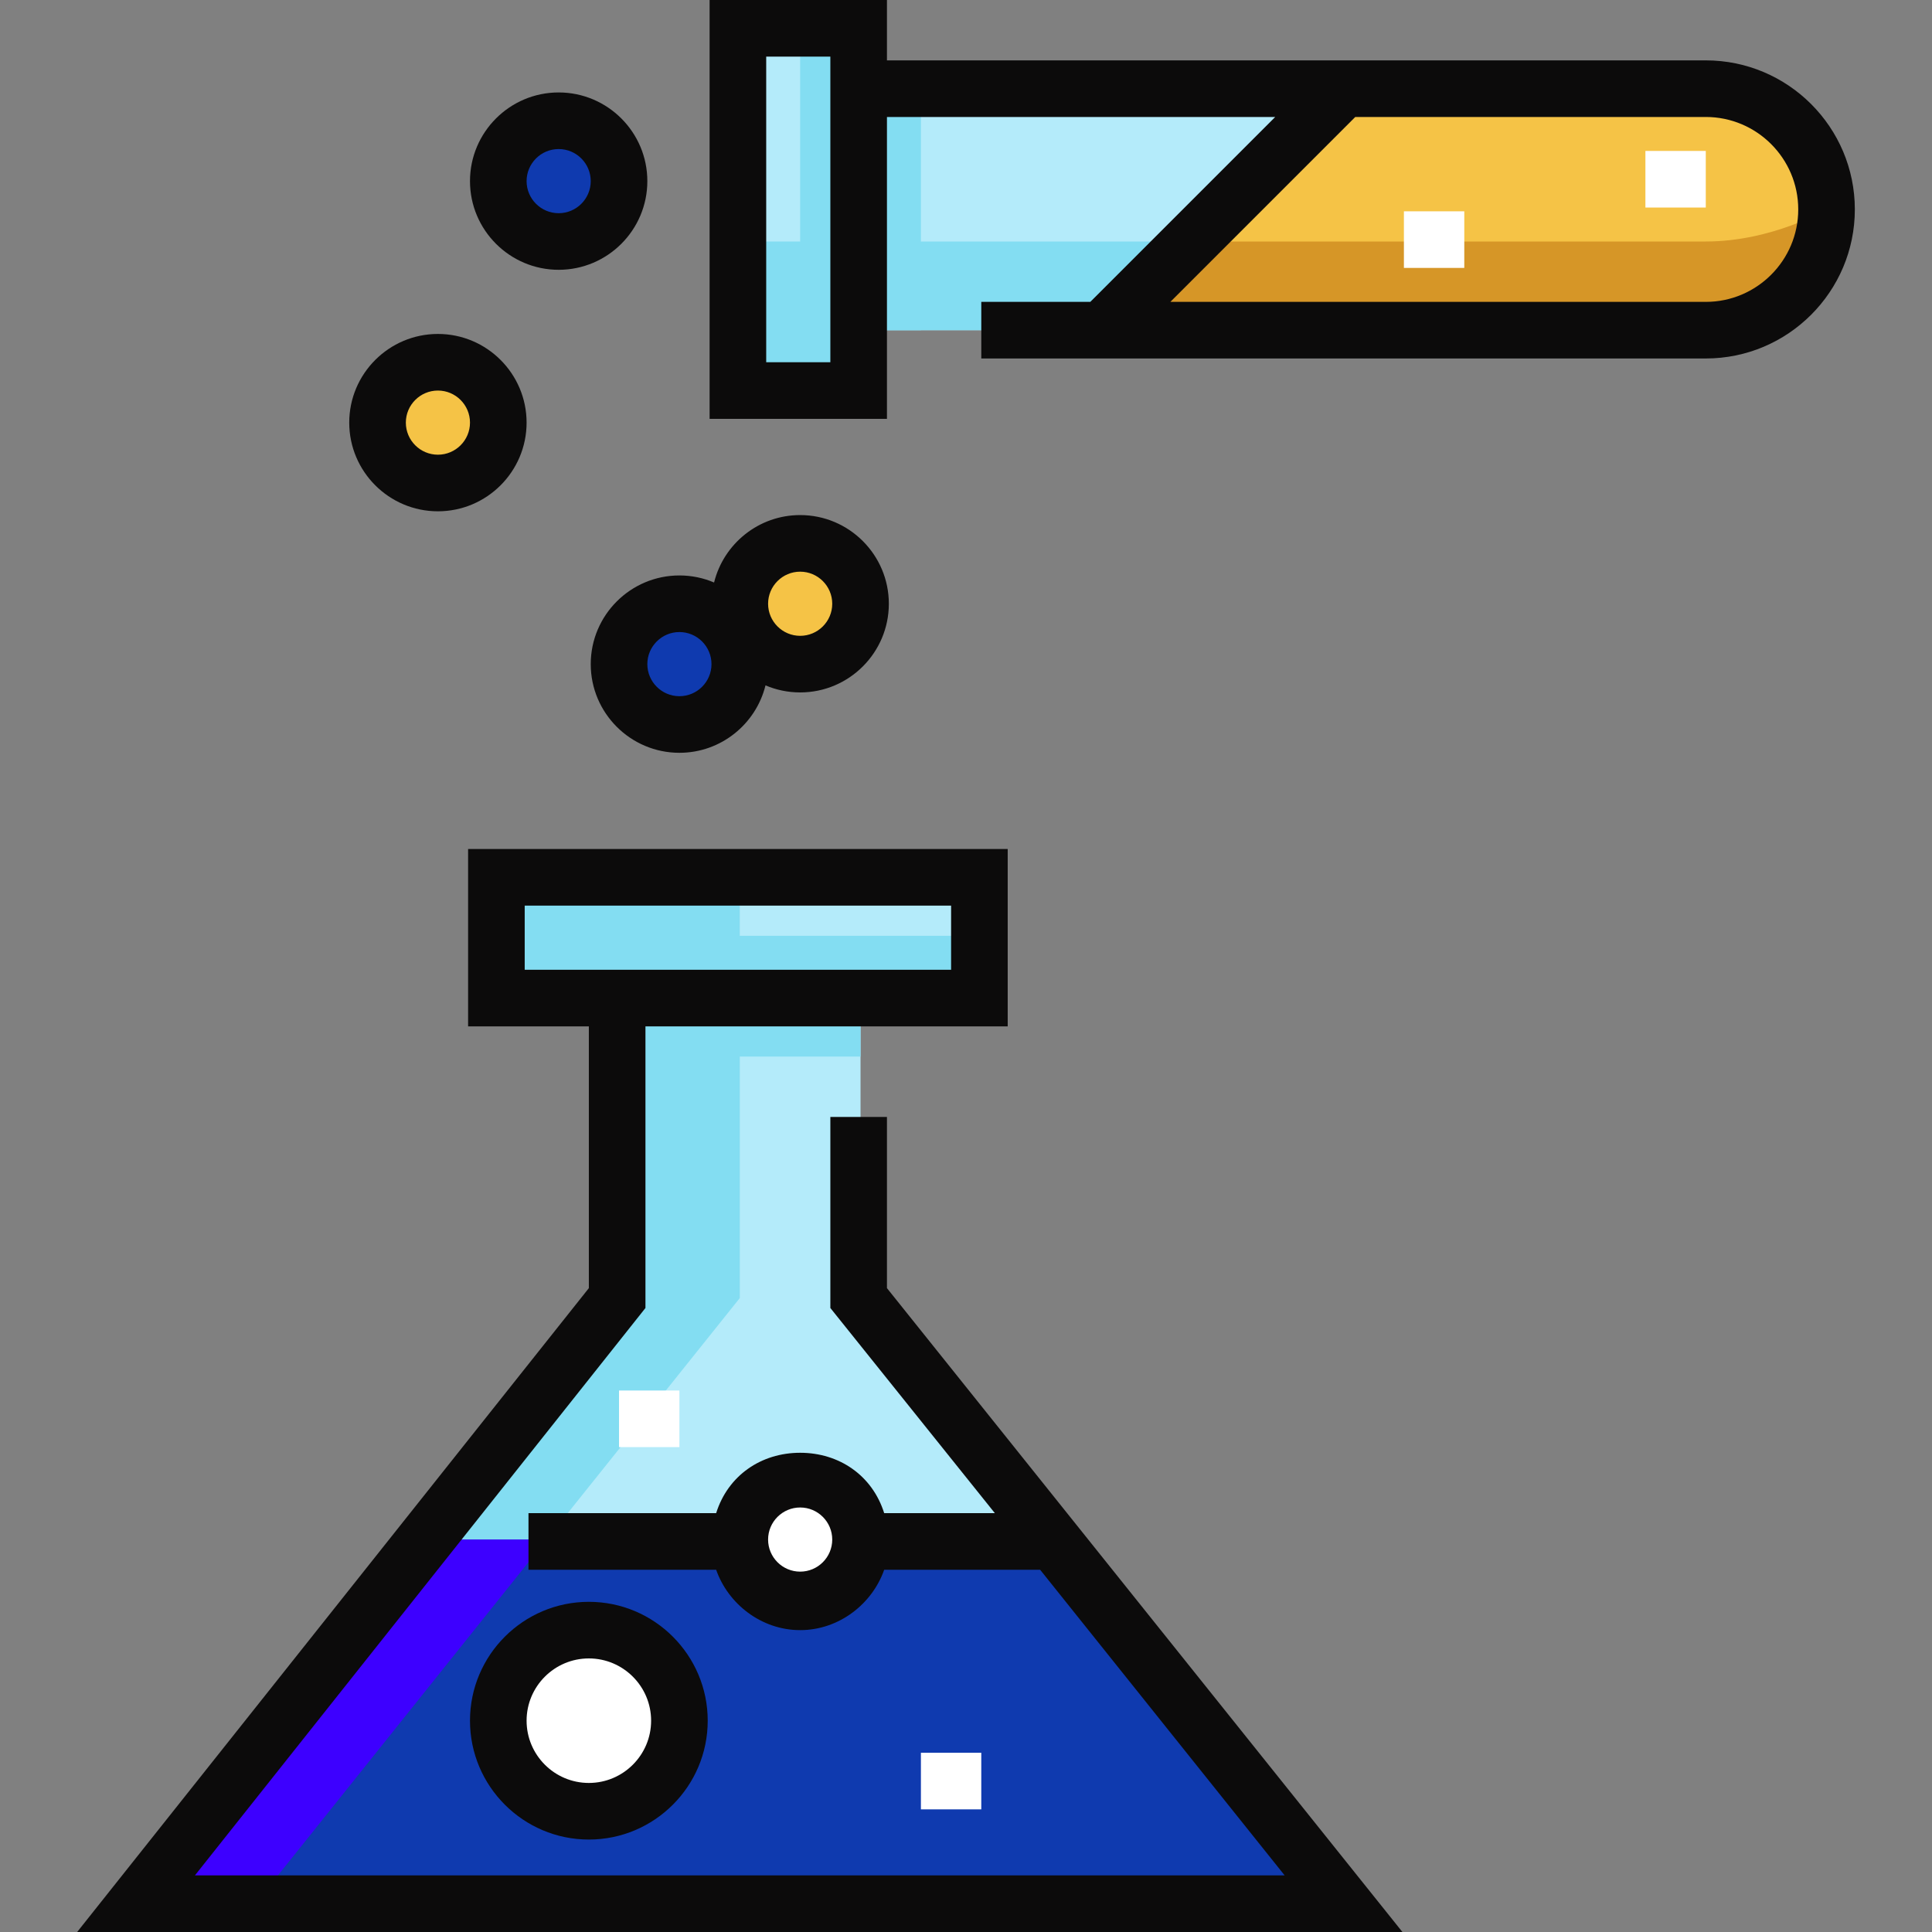 <svg enable-background="new 0 0 512 512" height="512" viewBox="0 0 512 512" width="512" xmlns="http://www.w3.org/2000/svg"><rect x="0" y="0" width="512" height="512" fill="#808080" stroke="none"/><circle cx="116.05" cy="112" fill="#f5c346" r="16"/><circle cx="148.05" cy="48" fill="#0f3aaf" r="16"/><circle cx="180.05" cy="176" fill="#0f3aaf" r="16"/><circle cx="212.05" cy="160" fill="#f5c346" r="16"/><path d="m452.052 87.5h-224v-64h224c17.673 0 32 14.327 32 32 0 17.673-14.327 32-32 32z" fill="#b4ebfa" data-original="#B4EBFA"/><path d="m228.05 23.5h16v64h-16z" fill="#83ddf2" data-original="#83DDF2"/><path d="m315.552 64h-87.5v23.5h64z" fill="#83ddf2" data-original="#83DDF2"/><path d="m484.052 55.25c0 8.84-3.58 16.965-9.37 22.755s-13.79 9.495-22.63 9.495h-160l64-64h96c17.67 0 32 14.08 32 31.75z" fill="#f5c346" data-original="#F5C346"/><path d="m452.052 87.5h-160l23.5-23.5h136.5c17.673 0 32-8.5 32-8.5 0 17.673-14.327 32-32 32z" fill="#d69627" data-original="#D69627"/><path d="m196.05 7.5h32v96h-32z" fill="#b4ebfa" data-original="#B4EBFA"/><path d="m212.05 7.5h16v96h-16z" fill="#83ddf2" data-original="#83DDF2"/><path d="m196.05 64h32v39.5h-32z" fill="#83ddf2" data-original="#83DDF2"/><path d="m372.05 56h16v15h-16z" fill="#fff" data-original="#FFFFFF"/><path d="m436.05 40h16v15h-16z" fill="#fff" data-original="#FFFFFF"/><path d="m356.052 504h-320l128-160v-80h64v80z" fill="#b4ebfa" data-original="#B4EBFA"/><path d="m196.052 264v80l-51.2 64h-32l51.2-64v-80z" fill="#83ddf2" data-original="#83DDF2"/><path d="m164.05 264h64v16h-64z" fill="#83ddf2" data-original="#83DDF2"/><path d="m356.052 504h-320l76.8-96h166.4z" fill="#0f3aaf" data-original="#FF5A6E" data-old_color="#0044FF"/><path d="m144.852 408-76.8 96h-32l76.8-96z" fill="#3d00ff" data-original="#D72850" data-old_color="#D72850"/><circle cx="212.05" cy="408" fill="#fff" r="16"/><path d="m132.05 232h128v32h-128z" fill="#b4ebfa" data-original="#B4EBFA"/><path d="m132.05 248h128v16h-128z" fill="#83ddf2" data-original="#83DDF2"/><path d="m132.05 232h64v32h-64z" fill="#83ddf2" data-original="#83DDF2"/><circle cx="156.05" cy="456" fill="#fff" r="24"/><g fill="#0c0b0b"><path d="m116.052 135.5c12.958 0 23.5-10.542 23.5-23.5s-10.542-23.5-23.5-23.5-23.5 10.542-23.5 23.5 10.542 23.5 23.5 23.5zm0-32c4.687 0 8.5 3.813 8.5 8.5s-3.813 8.5-8.5 8.5-8.5-3.813-8.5-8.5 3.813-8.5 8.5-8.5z" data-original="#000000" data-old_color="#231D1B"/><path d="m148.052 71.5c12.958 0 23.5-10.542 23.5-23.5s-10.542-23.5-23.5-23.5-23.5 10.542-23.5 23.5 10.542 23.5 23.5 23.5zm0-32c4.687 0 8.5 3.813 8.5 8.5s-3.813 8.5-8.5 8.5-8.5-3.813-8.5-8.5 3.813-8.5 8.5-8.5z" data-original="#000000" data-old_color="#231D1B"/><path d="m156.552 176c0 12.958 10.542 23.5 23.5 23.5 11.018 0 20.285-7.623 22.814-17.871 2.824 1.204 5.928 1.871 9.186 1.871 12.958 0 23.5-10.542 23.5-23.5s-10.542-23.5-23.5-23.5c-11.018 0-20.285 7.623-22.814 17.871-2.824-1.204-5.928-1.871-9.186-1.871-12.958 0-23.5 10.542-23.5 23.5zm55.5-24.5c4.687 0 8.5 3.813 8.5 8.5s-3.813 8.5-8.5 8.5-8.5-3.813-8.5-8.5 3.813-8.5 8.5-8.5zm-32 16c4.687 0 8.5 3.813 8.5 8.5s-3.813 8.5-8.5 8.5-8.5-3.813-8.5-8.5 3.813-8.5 8.5-8.5z" data-original="#000000" data-old_color="#231D1B"/><path d="m452.052 16h-217v-16h-47v111h47v-80h102.893l-49 49h-28.893v15h192c21.78 0 39.5-17.72 39.5-39.5s-17.719-39.5-39.5-39.5zm-232 80h-17v-81h17zm232-16h-141.893l49-49h92.893c13.51 0 24.5 10.991 24.5 24.5s-10.99 24.5-24.5 24.5z" data-original="#000000" data-old_color="#231D1B"/><path d="m235.052 296h-15v50.631l43.596 54.369h-29.33c-3.138-10-11.93-16-22.266-16s-19.128 6-22.266 16h-49.734v15h49.734c3.138 9 11.93 16 22.266 16s19.128-7 22.266-16h41.33l64.8 81h-288.791l119.395-150.369v-74.631h96v-47h-143v47h32v69.369l-135.604 170.631h351.209l-136.605-170.631zm-23 120.5c-4.687 0-8.5-3.813-8.5-8.5s3.813-8.5 8.5-8.5 8.5 3.813 8.5 8.5-3.813 8.5-8.5 8.5zm-73-159.5v-17h113v17z" data-original="#000000" data-old_color="#231D1B"/><path d="m156.052 487.5c17.369 0 31.5-14.131 31.5-31.5s-14.131-31.5-31.5-31.5-31.5 14.131-31.5 31.5 14.131 31.5 31.5 31.5zm0-48c9.098 0 16.5 7.402 16.5 16.5s-7.402 16.5-16.5 16.5-16.5-7.402-16.5-16.5 7.402-16.5 16.5-16.5z" data-original="#000000" data-old_color="#231D1B"/></g><path d="m244.05 464.5h16v15h-16z" fill="#fff" data-original="#FFFFFF"/><path d="m164.05 368.5h16v15h-16z" fill="#fff" data-original="#FFFFFF"/></svg>